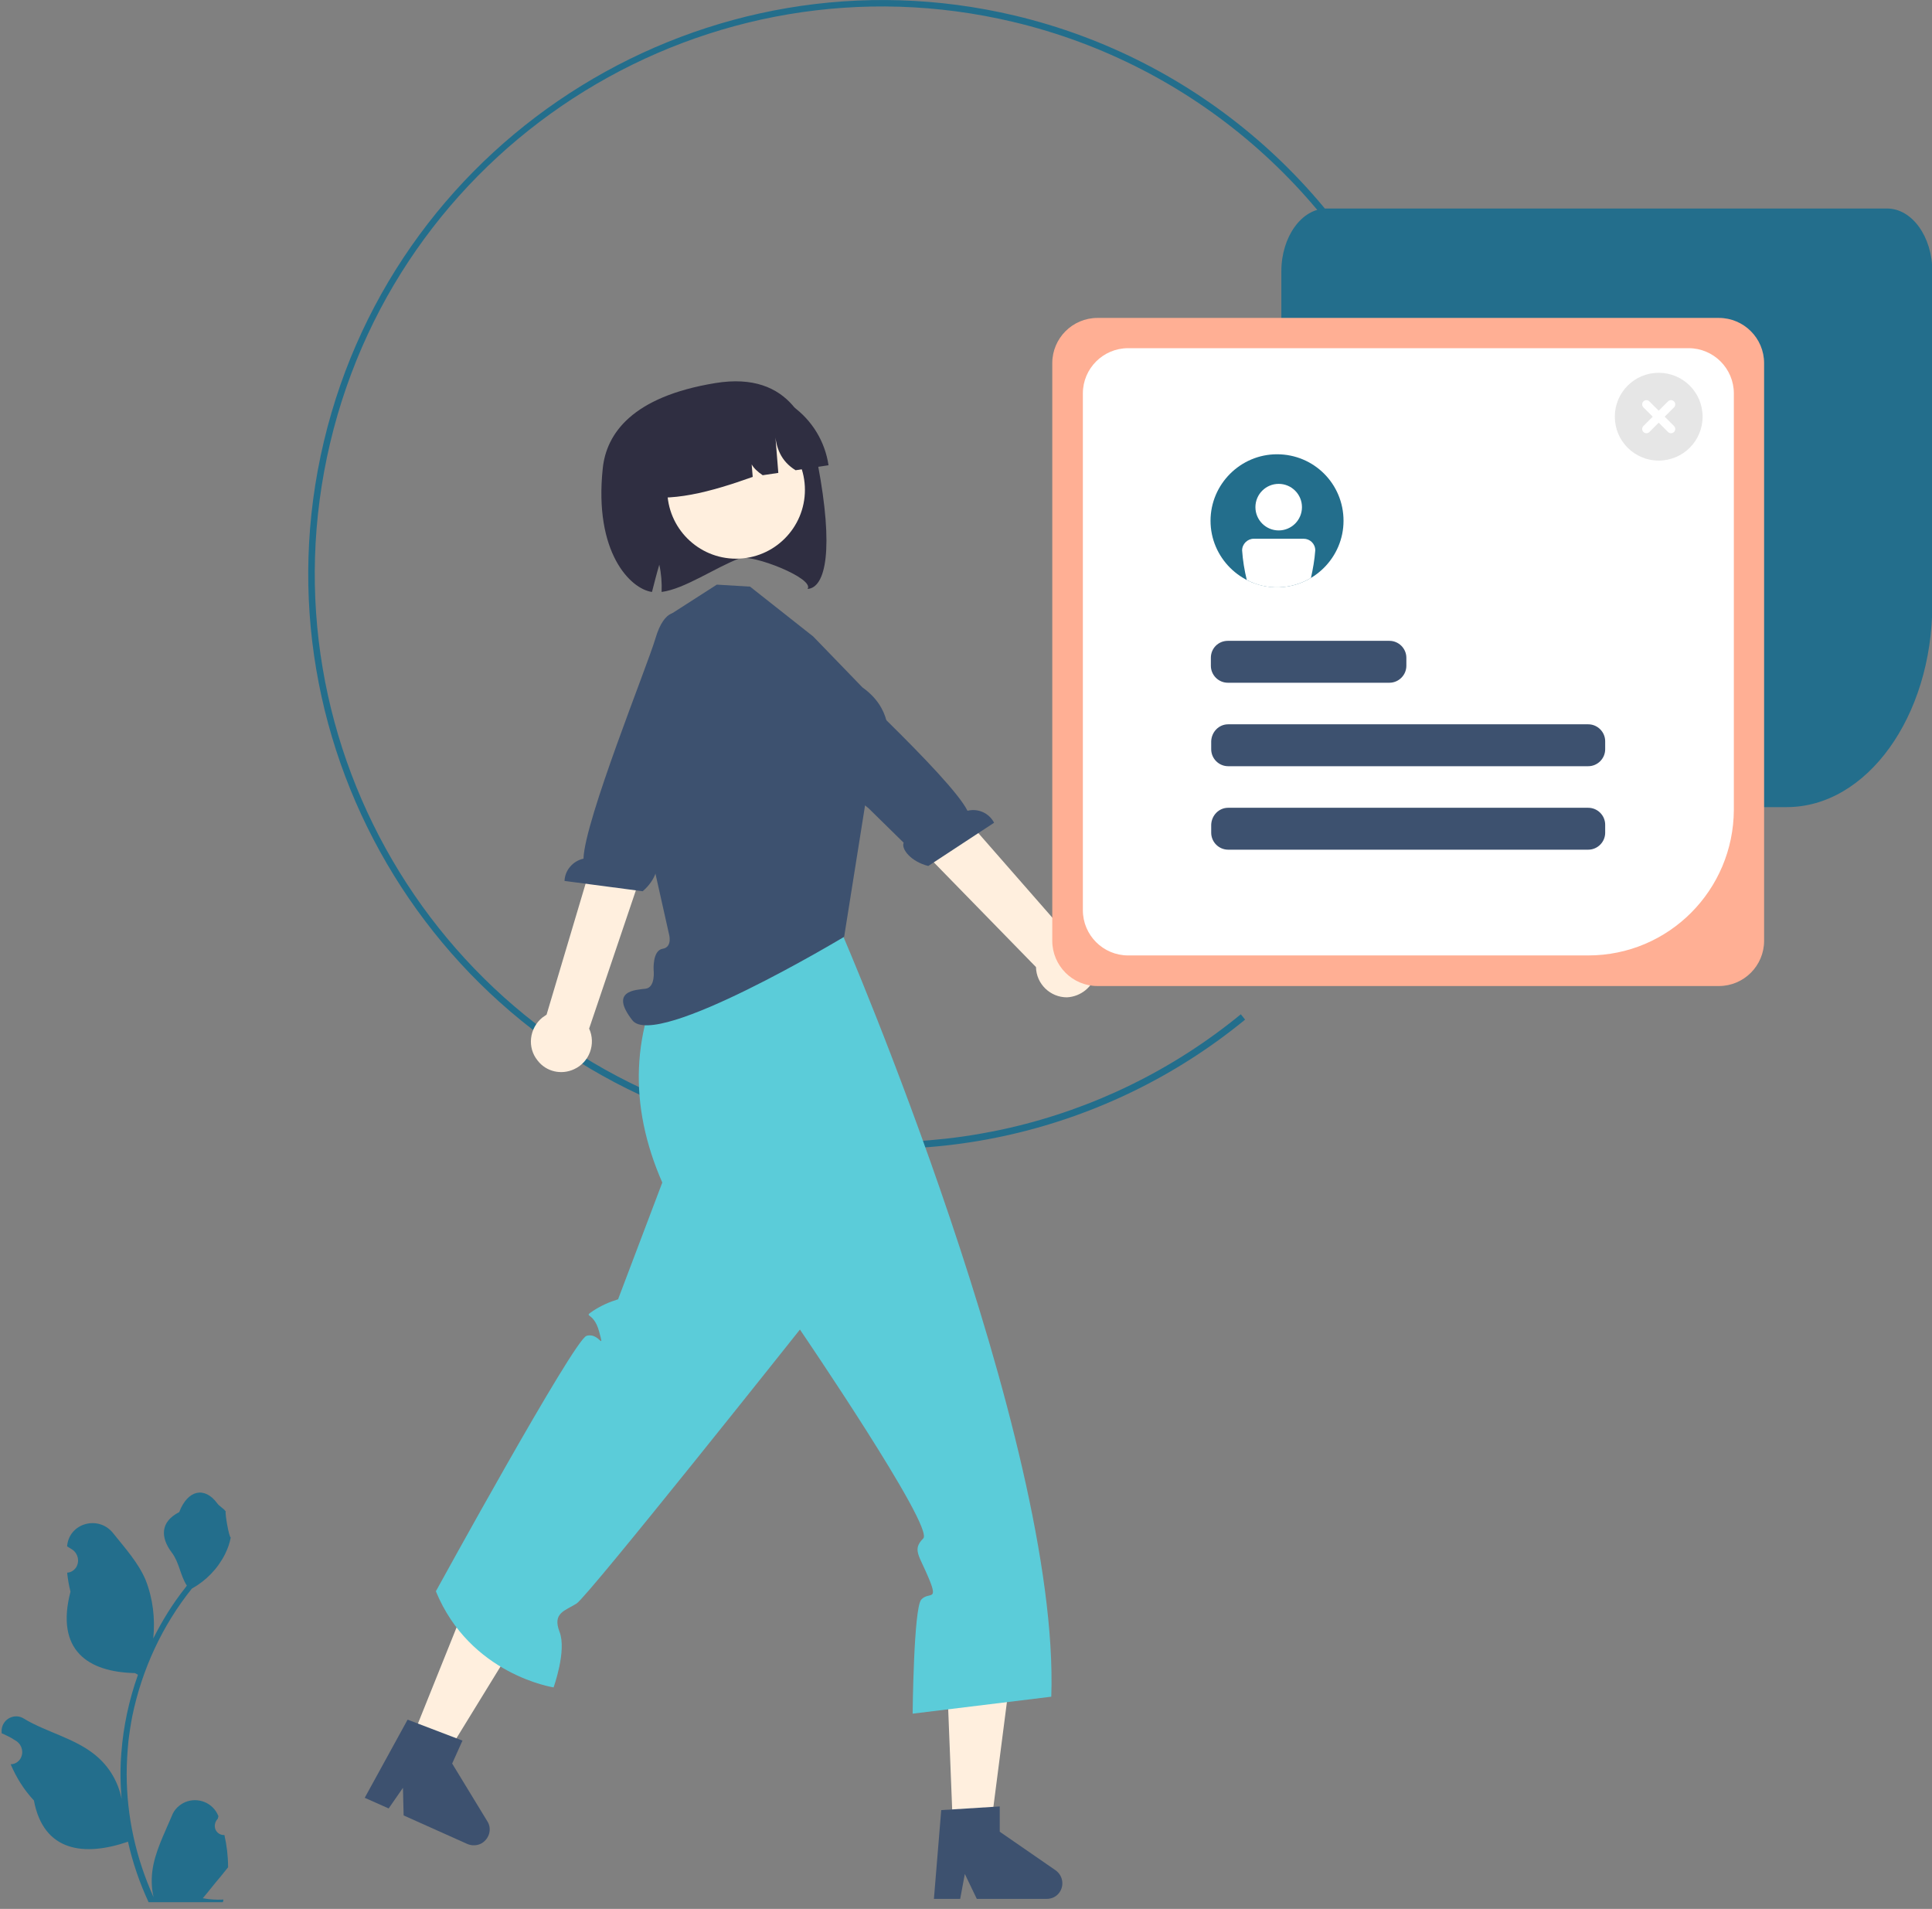 <svg width="663" height="655" viewBox="0 0 663 655" fill="none" xmlns="http://www.w3.org/2000/svg">
<rect x="0" y="0" width="663" height="655" fill="#808080" stroke="none"/>
<g clip-path="url(#clip0_54_4)">
<path d="M257.282 388.778C151.631 363.673 86.027 257.207 111.128 151.54C136.228 45.873 242.678 -19.741 348.329 5.363C410.624 20.198 461.852 64.359 485.698 123.811L483.53 124.61C459.913 65.842 409.255 22.138 347.758 7.531C243.248 -17.345 138.054 47.47 113.295 151.997C88.537 256.523 153.228 361.733 257.738 386.496C316.725 400.76 378.906 386.496 425.799 348.04L427.282 349.866C379.819 388.778 316.839 403.156 257.282 388.778Z" fill="#236E8C"/>
<path d="M613.141 276.949H455.235C446.678 276.949 439.718 267.249 439.718 255.382V93.115C439.718 81.247 446.678 71.548 455.235 71.548H647.597C656.154 71.548 663.114 81.247 663.114 93.115V207.569C663 245.91 640.638 276.949 613.141 276.949Z" fill="#236E8C"/>
<path d="M327.107 629.667H339.658L351.866 534.955H323.342L327.107 629.667Z" fill="#FFEFDE"/>
<path d="M323 621.109L343.08 619.854V628.526L362.248 641.763C364.644 643.475 365.329 646.784 363.617 649.294C362.59 650.778 360.993 651.577 359.168 651.577H335.208L331.101 643.018L329.503 651.577H320.49L323 621.109Z" fill="#3D516F"/>
<path d="M140.107 599.656L151.517 604.791L201.49 523.429L175.477 511.676L140.107 599.656Z" fill="#FFEFDE"/>
<path d="M139.879 590.071L158.705 597.26L155.168 605.133L167.262 624.989C168.859 627.499 167.946 630.808 165.436 632.406C163.953 633.319 162.013 633.433 160.416 632.748L138.51 622.935L138.282 613.463L133.376 620.538L125.161 616.887L139.879 590.071Z" fill="#3D516F"/>
<path d="M230.698 328.299L289 320.425C289 320.425 363.846 493.646 360.765 582.197L313.188 588.017C313.188 588.017 313.53 551.729 316.154 548.876C318.779 546.024 322.087 549.675 318.778 541.687C315.47 533.699 312.96 531.76 316.839 527.88C320.718 524 274.51 456.218 274.51 456.218C274.51 456.218 201.832 547.735 197.839 550.246C193.846 552.756 189.51 553.441 192.02 559.945C194.53 566.449 189.966 579.002 189.966 579.002C189.966 579.002 161.329 574.666 149.577 546.024C149.577 546.024 196.926 459.755 201.262 458.386C205.597 457.017 207.537 464.091 205.597 456.902C203.658 449.713 199.778 452.338 203.658 449.713C206.282 448.002 209.134 446.747 212.101 445.834L227.275 405.78C215.638 379.193 216.436 353.289 230.698 328.299Z" fill="#5BCCD9"/>
<path d="M230.127 282.426L232.295 302.281L231.04 328.299L288.658 321.452L294.02 282.426L287.174 282.54L230.127 282.426Z" fill="#FFB6B6"/>
<path d="M279.074 218.409L257.396 201.293L245.987 200.608L229.101 211.449L224.993 232.559L215.181 256.294L229.557 320.425C229.557 320.425 230.926 324.99 227.389 325.56C223.852 326.131 224.309 332.863 224.309 332.863C224.309 332.863 224.993 338.797 221.571 339.253C218.148 339.71 209.02 339.824 217.007 350.094C224.993 360.364 289.685 321.452 289.685 321.452L297.329 273.411C297.329 273.411 315.128 249.562 295.96 235.868L279.074 218.409Z" fill="#3D516F"/>
<path d="M184.49 363.902C180.839 359.451 181.637 352.833 186.087 349.181C186.543 348.839 187.114 348.497 187.57 348.154L214.839 256.637L231.839 265.195L202.174 352.947C204.57 358.196 202.288 364.472 197.04 366.868C192.705 368.922 187.456 367.781 184.49 363.902Z" fill="#FFEFDE"/>
<path d="M233.094 210.536C233.094 210.536 228.188 207.911 224.879 219.208C222.255 228.223 200.577 281.627 200.235 294.636C196.584 295.435 193.846 298.63 193.731 302.281L220.544 305.819C225.221 301.825 226.476 296.576 224.651 294.978L230.47 279.117L254.772 228.565L236.745 212.362L233.094 210.536Z" fill="#3D516F"/>
<path d="M376.168 333.89C377.423 328.299 374 322.707 368.41 321.338C367.839 321.224 367.155 321.11 366.584 321.11L304.061 249.676L290.826 265.537L355.517 331.836C355.631 337.656 360.423 342.22 366.128 342.22C370.92 341.992 375.141 338.569 376.168 333.89Z" fill="#FFEFDE"/>
<path d="M266.067 216.584C266.067 216.584 269.376 212.133 277.248 220.806C283.523 227.767 326.195 266.564 332.013 278.204C335.664 277.291 339.43 279.003 341.141 282.312L318.55 297.146C312.617 295.663 309.195 291.327 310.107 289.159L298.013 277.291L254.315 242.259L263.557 219.779L266.067 216.584Z" fill="#3D516F"/>
<path d="M277.134 202.091C279.644 198.44 257.967 189.996 253.745 191.593C245.188 194.902 234.92 202.091 227.047 203.118C227.161 199.923 226.933 196.842 226.248 193.761C225.336 196.842 224.537 200.037 223.738 203.118C216.322 202.091 203.772 189.539 206.852 160.669C208.107 148.801 216.893 136.135 245.416 131.456C271.772 127.12 278.161 146.747 280.671 159.414C286.148 188.398 283.41 201.635 277.134 202.091Z" fill="#2F2E41"/>
<path d="M252.604 191.707C265.648 191.707 276.222 181.132 276.222 168.086C276.222 155.041 265.648 144.465 252.604 144.465C239.561 144.465 228.987 155.041 228.987 168.086C228.987 181.132 239.561 191.707 252.604 191.707Z" fill="#FFEFDE"/>
<path d="M284.322 159.642L273.027 161.354C268.007 158.273 266.181 153.594 265.953 148.117L267.094 162.267L261.732 163.065C258.195 160.669 256.597 158.159 257.624 155.42L258.309 163.636C243.933 168.771 229.899 172.651 218.148 169.798C215.638 153.138 227.047 137.504 243.819 134.88L249.638 133.967C266.181 131.456 281.812 142.868 284.322 159.642Z" fill="#2F2E41"/>
<path d="M77.013 629.667C75.302 629.781 73.705 628.412 73.705 626.586C73.705 625.673 74.047 624.761 74.732 624.076L74.96 623.163C74.96 623.049 74.846 623.049 74.846 622.935C73.02 618.599 68 616.545 63.55 618.37C61.497 619.283 59.785 620.881 58.987 623.049C56.362 629.325 53.054 635.601 52.255 642.22C51.913 645.186 52.027 648.153 52.711 651.006C46.664 637.655 43.47 623.277 43.47 608.671C43.47 605.019 43.698 601.368 44.04 597.716C44.383 594.749 44.839 591.782 45.409 588.815C48.718 572.84 55.678 557.777 65.832 545.111C70.738 542.372 74.732 538.264 77.242 533.243C78.154 531.417 78.839 529.477 79.181 527.537C78.611 527.652 77.127 519.093 77.47 518.637C76.671 517.496 75.302 516.925 74.503 515.784C70.282 510.078 64.463 511.105 61.497 518.865C54.993 522.174 54.993 527.537 58.987 532.787C61.497 536.096 61.839 540.546 64.121 544.084C63.893 544.426 63.664 544.654 63.436 544.997C59.215 550.36 55.678 556.065 52.597 562.227C53.282 555.381 52.483 548.534 49.973 542.144C47.463 536.21 42.899 531.189 38.792 526.054C33.886 519.892 23.846 522.517 23.047 530.39C23.047 530.504 23.047 530.504 23.047 530.619C23.617 530.961 24.188 531.303 24.872 531.76C26.812 533.129 27.383 535.754 26.128 537.808C25.443 538.835 24.416 539.519 23.161 539.633H23.047C23.275 541.801 23.617 543.97 24.188 546.138C18.94 566.335 30.235 573.753 46.322 574.095C46.664 574.323 47.007 574.437 47.349 574.666C44.269 583.338 42.329 592.353 41.644 601.482C41.188 606.845 41.302 612.322 41.758 617.686V617.457C40.617 611.409 37.423 606.046 32.631 602.166C25.671 596.461 15.745 594.293 8.215 589.728C5.933 588.245 2.852 588.929 1.369 591.212C0.685 592.239 0.456 593.38 0.57 594.521C0.57 594.635 0.57 594.635 0.57 594.749C1.711 595.206 2.738 595.776 3.879 596.347C4.45 596.689 5.02 597.031 5.705 597.488C7.644 598.857 8.215 601.482 6.96 603.536C6.275 604.563 5.248 605.247 3.993 605.362H3.879C3.765 605.362 3.765 605.362 3.651 605.362C5.591 609.926 8.215 614.148 11.638 617.8C14.946 635.487 28.98 637.085 43.926 631.95C45.523 639.139 47.919 646.099 51 652.718H76.443C76.557 652.49 76.671 652.147 76.671 651.805C74.275 651.919 71.993 651.805 69.597 651.348C71.537 649.066 73.362 646.67 75.302 644.388L75.416 644.274C76.329 643.132 77.356 641.877 78.269 640.736C78.269 636.856 77.812 633.205 77.013 629.667Z" fill="#236E8C"/>
<path d="M589.866 338.341H376.624C368.067 338.341 361.107 331.38 361.107 322.821V124.61C361.107 116.051 368.067 109.091 376.624 109.091H589.866C598.423 109.091 605.383 116.051 605.383 124.61V322.821C605.383 331.38 598.423 338.341 589.866 338.341Z" fill="#FFAF94"/>
<path d="M545.027 327.842H387.121C378.564 327.842 371.604 320.882 371.604 312.323V134.994C371.604 126.436 378.564 119.475 387.121 119.475H579.483C588.04 119.475 595 126.436 595 134.994V277.861C594.886 305.476 572.638 327.842 545.027 327.842Z" fill="white"/>
<path d="M461.054 178.699C461.054 191.251 450.785 201.521 438.235 201.521C425.684 201.521 415.416 191.251 415.416 178.699C415.416 166.146 425.684 155.876 438.235 155.876C450.899 155.876 461.054 166.032 461.054 178.699Z" fill="#236E8C"/>
<path d="M421.349 219.893H476.799C479.993 219.893 482.618 222.517 482.618 225.713V228.451C482.618 231.646 479.993 234.271 476.799 234.271H421.349C418.154 234.271 415.53 231.646 415.53 228.451V225.713C415.53 222.403 418.154 219.893 421.349 219.893Z" fill="#3D516F"/>
<path d="M421.463 248.535H545.027C548.222 248.535 550.846 251.159 550.846 254.355V257.093C550.846 260.288 548.222 262.913 545.027 262.913H421.463C418.269 262.913 415.645 260.288 415.645 257.093V254.355C415.759 251.159 418.269 248.535 421.463 248.535Z" fill="#3D516F"/>
<path d="M421.463 277.177H545.027C548.222 277.177 550.846 279.801 550.846 282.997V285.735C550.846 288.93 548.222 291.555 545.027 291.555H421.463C418.269 291.555 415.645 288.93 415.645 285.735V282.997C415.759 279.801 418.269 277.177 421.463 277.177Z" fill="#3D516F"/>
<path d="M438.805 182.008C443.216 182.008 446.792 178.432 446.792 174.02C446.792 169.608 443.216 166.032 438.805 166.032C434.395 166.032 430.819 169.608 430.819 174.02C430.819 178.432 434.395 182.008 438.805 182.008Z" fill="white"/>
<path d="M447.362 184.861H430.248C428.08 184.861 426.255 186.686 426.255 188.855C426.483 192.278 427.054 195.701 427.852 199.01C434.812 202.662 443.141 202.32 449.872 198.326C450.557 195.245 451.127 192.05 451.356 188.855C451.356 186.572 449.53 184.861 447.362 184.861Z" fill="white"/>
<path d="M569.215 158.044C560.886 158.044 554.154 151.312 554.154 142.982C554.154 134.652 560.886 127.919 569.215 127.919C577.544 127.919 584.275 134.652 584.275 142.982C584.275 151.312 577.544 158.044 569.215 158.044Z" fill="#E6E6E6"/>
<path d="M574.463 146.177L571.268 142.982L574.463 139.787C575.034 139.216 575.034 138.303 574.463 137.733C573.893 137.162 572.98 137.162 572.409 137.733L569.215 140.928L566.02 137.733C565.45 137.162 564.537 137.162 563.966 137.733C563.396 138.303 563.396 139.216 563.966 139.787L567.161 142.982L563.966 146.177C563.396 146.747 563.396 147.66 563.966 148.231C564.537 148.801 565.45 148.801 566.02 148.231L569.215 145.036L572.409 148.231C572.98 148.801 573.893 148.801 574.463 148.231C575.034 147.66 575.034 146.747 574.463 146.177Z" fill="white"/>
</g>
<defs>
<clipPath id="clip0_54_4">
<rect width="663" height="655" fill="white"/>
</clipPath>
</defs>
</svg>
